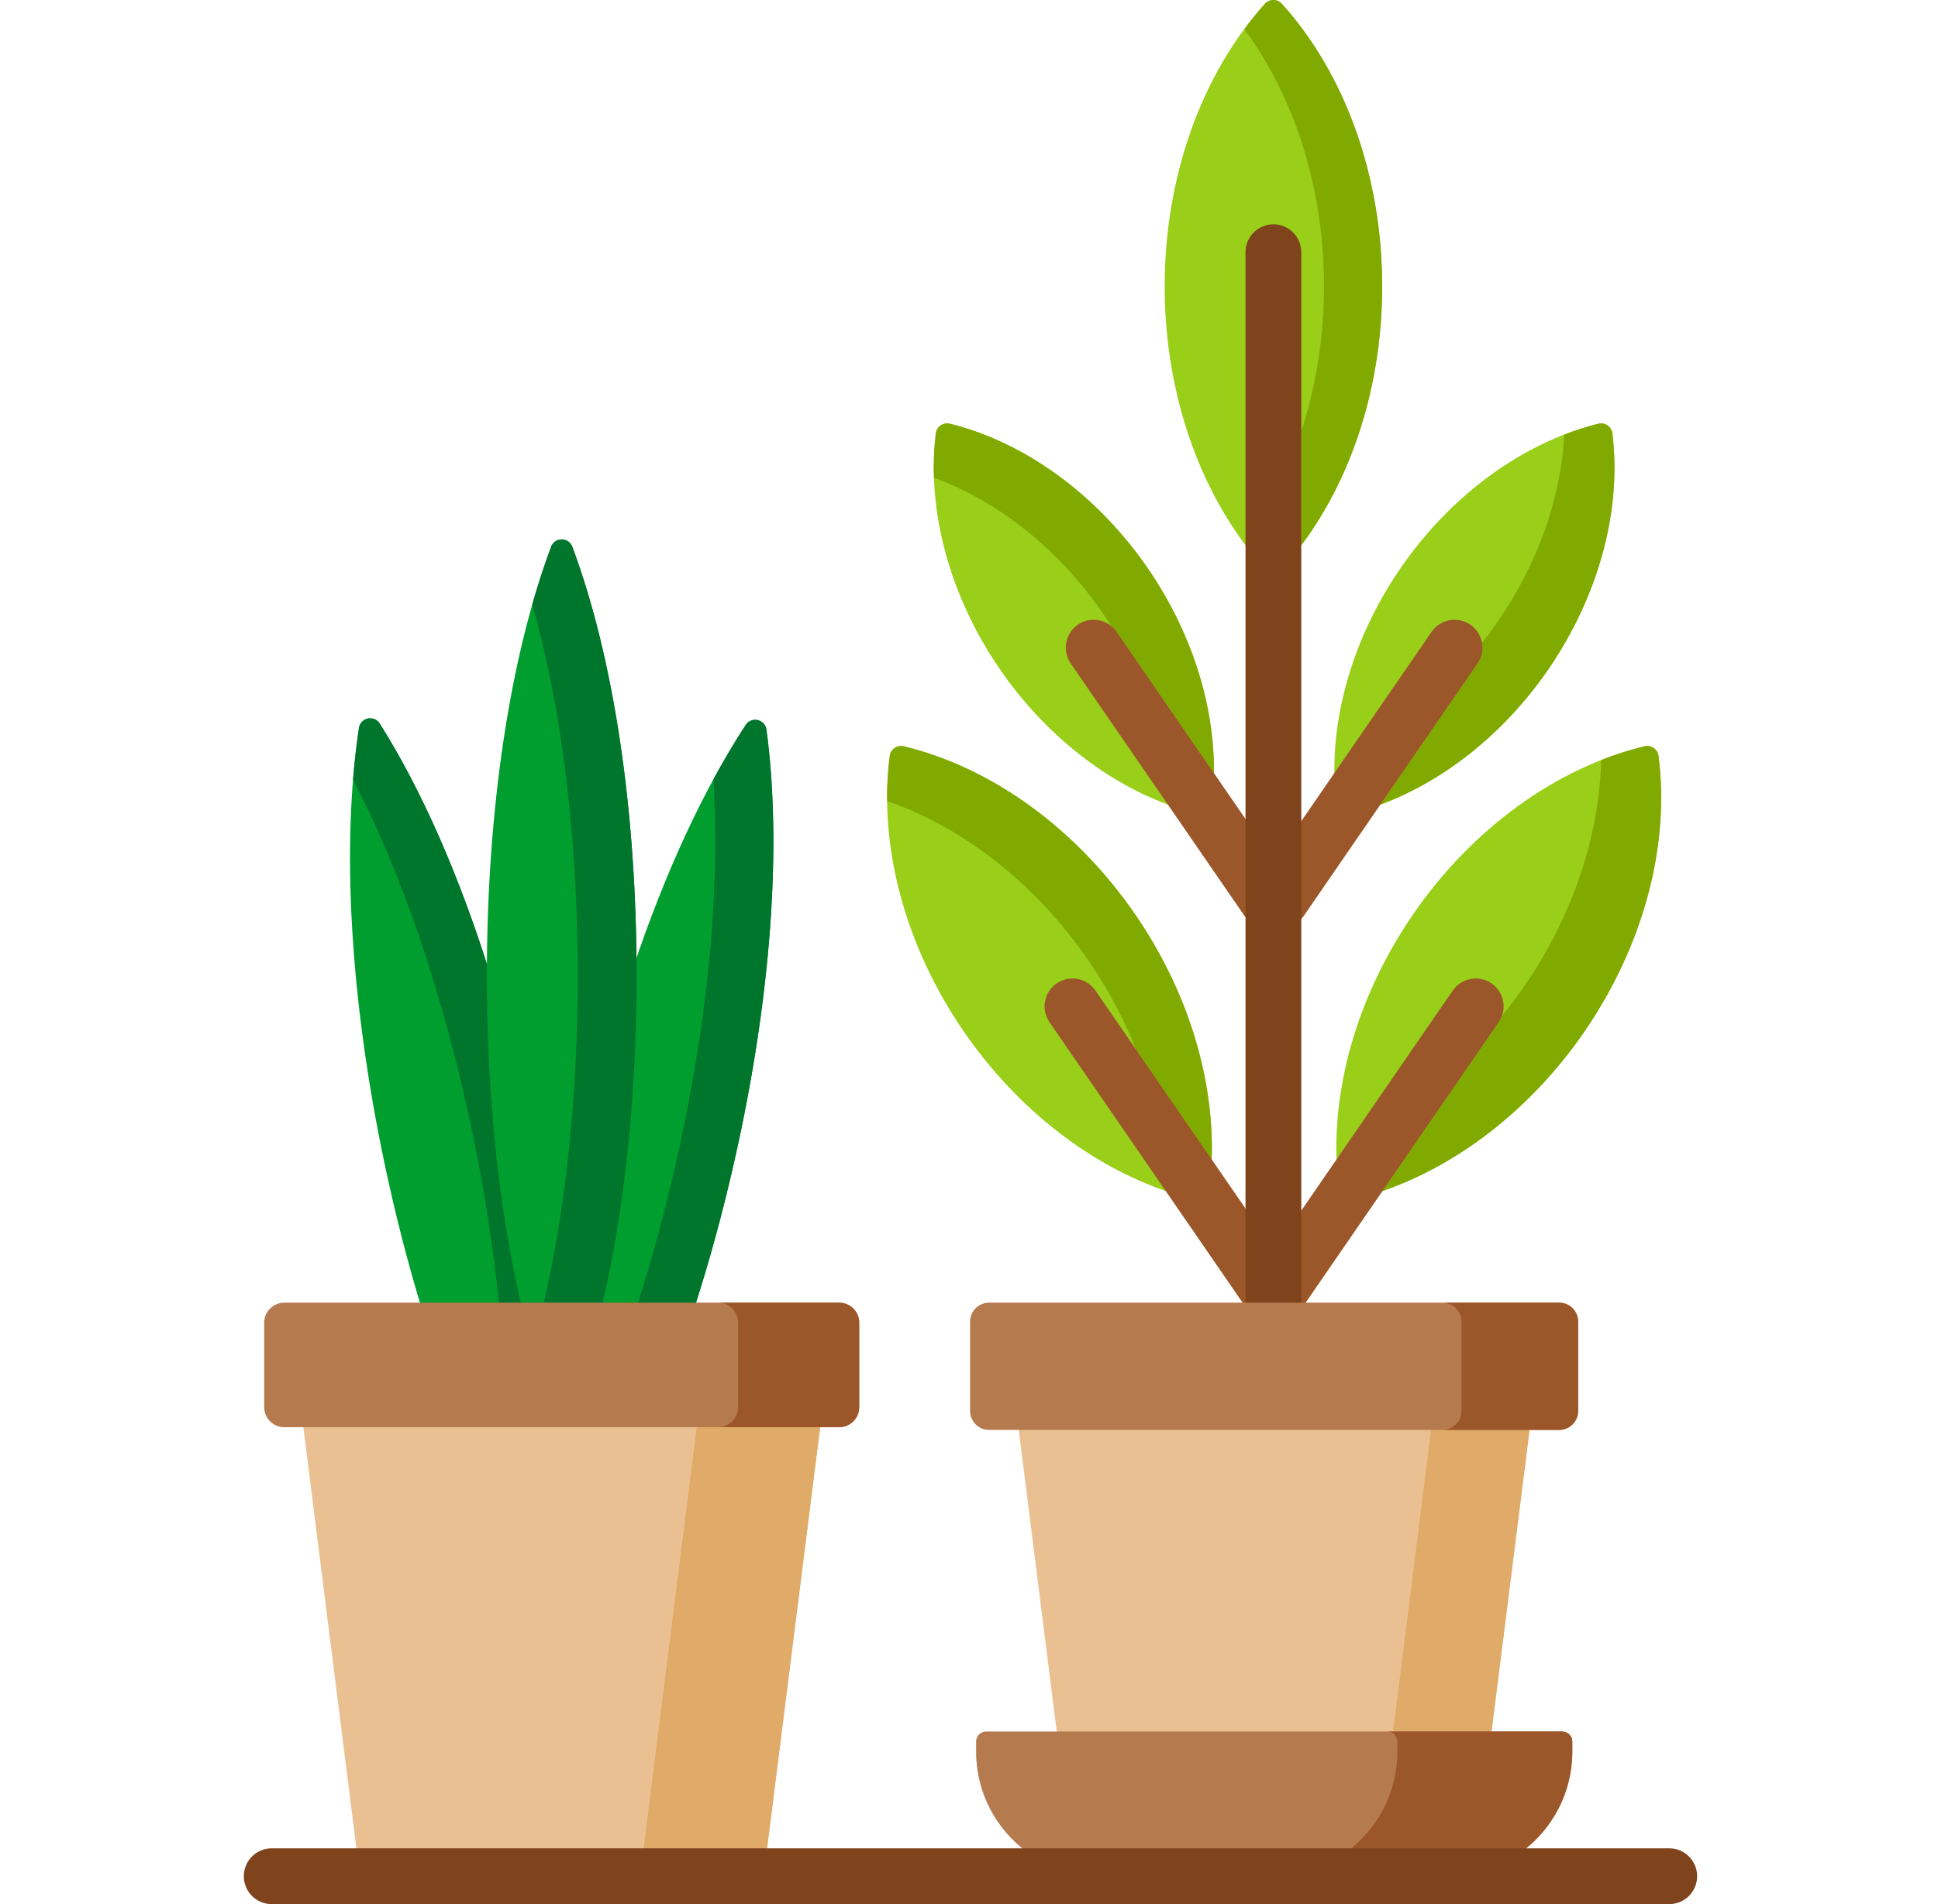 <svg width="57" height="56" viewBox="0 0 57 56" fill="none" xmlns="http://www.w3.org/2000/svg">
<path d="M38.164 7.417C38.164 7.025 37.845 6.706 37.454 6.706C37.061 6.706 36.743 7.025 36.743 7.417V16.181C35.154 14.138 34.255 11.354 34.255 8.422C34.255 5.216 35.33 2.187 37.205 0.11C37.269 0.04 37.359 0 37.454 0C37.548 0 37.638 0.04 37.701 0.11C39.577 2.187 40.652 5.217 40.652 8.422C40.652 11.354 39.752 14.138 38.164 16.181V7.417Z" fill="#99CE19"/>
<path d="M38.274 12.684C38.708 11.352 38.941 9.907 38.941 8.422C38.941 5.582 38.095 2.88 36.598 0.857C36.79 0.597 36.992 0.346 37.205 0.11C37.269 0.04 37.359 0 37.454 0C37.548 0 37.638 0.04 37.701 0.11C39.577 2.187 40.652 5.217 40.652 8.422C40.652 11.286 39.794 14.008 38.274 16.037V12.684Z" fill="#81AA00"/>
<path d="M38.164 38.312V7.417C38.164 7.025 37.845 6.706 37.453 6.706C37.061 6.706 36.742 7.025 36.742 7.417V38.312H38.164Z" fill="#7F441C"/>
<path d="M27.525 12.745C27.537 12.65 27.589 12.565 27.668 12.511C27.724 12.472 27.79 12.452 27.857 12.452C27.884 12.452 27.911 12.455 27.938 12.461C30.154 13.01 32.274 14.558 33.755 16.708C35.077 18.629 35.766 20.854 35.699 22.921L32.754 18.645C32.622 18.452 32.402 18.337 32.168 18.337C32.024 18.337 31.885 18.38 31.765 18.462C31.442 18.684 31.361 19.128 31.583 19.451L34.527 23.727C32.571 23.05 30.738 21.613 29.415 19.692C27.934 17.541 27.246 15.009 27.525 12.745Z" fill="#99CE19"/>
<path d="M27.524 12.745C27.536 12.65 27.588 12.565 27.667 12.511C27.723 12.472 27.789 12.452 27.856 12.452C27.883 12.452 27.91 12.455 27.937 12.461C30.153 13.01 32.273 14.558 33.754 16.708C35.037 18.572 35.724 20.722 35.703 22.736L32.843 18.582C32.797 18.516 32.743 18.459 32.683 18.41C32.603 18.284 32.521 18.158 32.436 18.034C31.146 16.16 29.37 14.745 27.468 14.048C27.453 13.607 27.472 13.171 27.524 12.745Z" fill="#81AA00"/>
<path d="M43.366 19.451C43.588 19.128 43.506 18.684 43.183 18.462C43.064 18.38 42.925 18.337 42.781 18.337C42.547 18.337 42.327 18.452 42.195 18.645L39.25 22.922C39.183 20.855 39.871 18.63 41.194 16.708C42.674 14.558 44.795 13.01 47.011 12.461C47.038 12.455 47.065 12.452 47.092 12.452C47.159 12.452 47.224 12.472 47.281 12.511C47.359 12.565 47.412 12.65 47.423 12.745C47.703 15.009 47.014 17.541 45.534 19.692C44.212 21.613 42.378 23.05 40.422 23.727L43.366 19.451Z" fill="#99CE19"/>
<path d="M43.456 19.513C43.584 19.328 43.624 19.108 43.587 18.903C43.757 18.691 43.919 18.472 44.074 18.246C45.239 16.555 45.91 14.629 46.009 12.782C46.34 12.654 46.674 12.545 47.011 12.461C47.038 12.455 47.065 12.452 47.092 12.452C47.159 12.452 47.224 12.472 47.281 12.511C47.359 12.565 47.412 12.65 47.423 12.745C47.703 15.009 47.014 17.541 45.534 19.692C44.251 21.555 42.487 22.965 40.597 23.665L43.456 19.513Z" fill="#81AA00"/>
<path d="M26.17 22.23C26.182 22.136 26.234 22.052 26.312 21.998C26.368 21.959 26.434 21.939 26.501 21.939C26.527 21.939 26.554 21.942 26.58 21.948C29.172 22.572 31.652 24.371 33.383 26.886C34.959 29.175 35.759 31.829 35.631 34.28L32.13 29.195C31.997 29.002 31.778 28.887 31.544 28.887C31.4 28.887 31.261 28.93 31.141 29.012C30.819 29.234 30.737 29.678 30.959 30.001L34.459 35.085C32.123 34.329 29.928 32.633 28.352 30.344C26.621 27.83 25.826 24.872 26.17 22.23Z" fill="#99CE19"/>
<path d="M26.169 22.23C26.181 22.136 26.233 22.052 26.311 21.998C26.367 21.959 26.433 21.939 26.5 21.939C26.526 21.939 26.552 21.942 26.578 21.948C29.171 22.572 31.651 24.371 33.382 26.886C34.919 29.118 35.717 31.698 35.637 34.098L33.412 30.866C33.051 29.958 32.58 29.071 32.003 28.233C30.471 26.008 28.354 24.344 26.091 23.558C26.087 23.109 26.112 22.665 26.169 22.23Z" fill="#81AA00"/>
<path d="M43.989 30.001C44.098 29.845 44.138 29.656 44.103 29.469C44.069 29.282 43.964 29.12 43.807 29.012C43.688 28.93 43.549 28.887 43.405 28.887C43.17 28.887 42.951 29.002 42.818 29.195L39.318 34.28C39.189 31.83 39.99 29.175 41.565 26.886C43.297 24.371 45.777 22.572 48.369 21.949C48.395 21.942 48.421 21.939 48.447 21.939C48.514 21.939 48.58 21.959 48.637 21.998C48.715 22.052 48.766 22.136 48.779 22.23C49.123 24.872 48.328 27.83 46.596 30.345C45.021 32.633 42.825 34.329 40.489 35.086L43.989 30.001Z" fill="#99CE19"/>
<path d="M44.08 30.063C44.12 30.004 44.151 29.942 44.174 29.878C44.404 29.596 44.625 29.304 44.835 29C46.251 26.943 47.041 24.589 47.092 22.354C47.513 22.188 47.939 22.052 48.369 21.948C48.395 21.942 48.421 21.939 48.447 21.939C48.514 21.939 48.58 21.959 48.637 21.998C48.715 22.052 48.766 22.136 48.779 22.23C49.123 24.872 48.328 27.83 46.596 30.344C45.06 32.576 42.933 34.244 40.662 35.027L44.08 30.063Z" fill="#81AA00"/>
<path d="M31.702 18.372C32.075 18.115 32.586 18.209 32.843 18.583L36.742 24.246V27.095C36.692 27.051 36.647 27.001 36.608 26.944L31.492 19.513C31.235 19.14 31.329 18.629 31.702 18.372Z" fill="#9B5729"/>
<path d="M38.164 24.308L42.106 18.583C42.362 18.21 42.873 18.116 43.246 18.372C43.619 18.629 43.714 19.14 43.457 19.513L38.341 26.944C38.291 27.017 38.23 27.078 38.164 27.129V24.308Z" fill="#9B5729"/>
<path d="M31.079 28.922C31.452 28.666 31.963 28.76 32.219 29.133L36.742 35.702V38.422H36.623L30.868 30.063C30.611 29.69 30.706 29.179 31.079 28.922Z" fill="#9B5729"/>
<path d="M38.163 35.764L42.728 29.133C42.986 28.76 43.496 28.666 43.87 28.922C44.242 29.18 44.337 29.69 44.08 30.063L38.325 38.422H38.163V35.764Z" fill="#9B5729"/>
<path d="M31.094 51.032L29.949 41.945H45L43.855 51.032H31.094Z" fill="#EAC092"/>
<path d="M40.96 51.032L42.105 41.945H45L43.855 51.032H40.96Z" fill="#E0AA68"/>
<path d="M44.745 54.469H30.207C29.3 53.801 28.709 52.727 28.709 51.517V51.22C28.709 51.056 28.842 50.923 29.006 50.923H45.947C46.111 50.923 46.244 51.056 46.244 51.22V51.517C46.244 52.727 45.654 53.801 44.745 54.469Z" fill="#B57A4E"/>
<path d="M44.745 54.469H39.601C40.509 53.801 41.099 52.727 41.099 51.517V51.22C41.099 51.056 40.966 50.923 40.802 50.923H45.947C46.111 50.923 46.244 51.056 46.244 51.22V51.517C46.244 52.727 45.654 53.801 44.745 54.469Z" fill="#9B5729"/>
<path d="M20.436 38.422H17.586C18.254 35.606 18.612 32.26 18.612 28.704C18.612 28.634 18.611 28.564 18.611 28.494C19.549 25.689 20.685 23.226 21.933 21.32C21.996 21.224 22.102 21.169 22.212 21.169C22.237 21.169 22.262 21.172 22.286 21.178C22.422 21.208 22.524 21.32 22.543 21.458C23.008 24.914 22.67 29.434 21.59 34.187C21.257 35.657 20.869 37.076 20.436 38.422Z" fill="#009E2F"/>
<path d="M20.436 38.422H18.73C19.163 37.076 19.551 35.657 19.884 34.188C20.817 30.08 21.195 26.147 20.981 22.924C21.29 22.354 21.608 21.818 21.933 21.321C21.996 21.225 22.101 21.17 22.212 21.17C22.237 21.17 22.262 21.173 22.286 21.178C22.422 21.209 22.524 21.321 22.543 21.459C23.008 24.915 22.67 29.435 21.59 34.188C21.257 35.657 20.869 37.076 20.436 38.422Z" fill="#00752C"/>
<path d="M15.455 38.422H12.384C11.972 37.064 11.606 35.633 11.296 34.151C10.297 29.381 10.035 24.855 10.558 21.408C10.579 21.27 10.683 21.161 10.819 21.132C10.842 21.127 10.865 21.125 10.887 21.125C11 21.125 11.107 21.182 11.169 21.28C12.413 23.249 13.528 25.799 14.429 28.696V28.704C14.43 32.261 14.788 35.607 15.455 38.422Z" fill="#009E2F"/>
<path d="M15.455 38.422H14.686C14.52 36.76 14.252 35.022 13.881 33.25C13.055 29.306 11.834 25.718 10.384 22.927C10.427 22.401 10.484 21.893 10.558 21.408C10.579 21.27 10.683 21.161 10.819 21.132C10.842 21.127 10.865 21.125 10.887 21.125C11 21.125 11.107 21.182 11.169 21.28C12.413 23.249 13.528 25.799 14.429 28.696V28.704C14.43 32.261 14.788 35.607 15.455 38.422Z" fill="#00752C"/>
<path d="M15.342 38.422C14.677 35.603 14.319 32.258 14.319 28.704C14.319 23.831 14.99 19.347 16.209 16.08C16.257 15.95 16.382 15.864 16.521 15.864C16.66 15.864 16.785 15.95 16.833 16.08C18.052 19.347 18.723 23.831 18.723 28.704C18.723 32.258 18.366 35.603 17.7 38.422H15.342Z" fill="#009E2F"/>
<path d="M15.969 38.422C16.634 35.603 16.992 32.258 16.991 28.704C16.992 24.628 16.522 20.826 15.655 17.778C15.825 17.182 16.009 16.615 16.209 16.08C16.257 15.95 16.382 15.864 16.521 15.864C16.66 15.864 16.785 15.95 16.833 16.08C18.052 19.347 18.723 23.831 18.723 28.704C18.723 32.258 18.366 35.603 17.7 38.422H15.969Z" fill="#00752C"/>
<path d="M24.119 41.865C24.124 41.908 24.125 41.953 24.119 42L22.547 54.469H10.496L8.925 42C8.919 41.953 8.92 41.908 8.924 41.865H24.119Z" fill="#EAC092"/>
<path d="M20.489 41.865H24.119C24.124 41.908 24.125 41.953 24.119 42L22.547 54.469H18.917L20.488 42C20.494 41.953 20.494 41.908 20.489 41.865Z" fill="#E0AA68"/>
<path d="M7.771 41.388C7.771 41.71 8.035 41.974 8.358 41.974H24.685C25.007 41.974 25.271 41.71 25.271 41.388V38.898C25.271 38.576 25.007 38.312 24.685 38.312H8.358C8.035 38.312 7.771 38.576 7.771 38.898V41.388Z" fill="#B57A4E"/>
<path d="M21.708 41.388V38.898C21.708 38.576 21.445 38.312 21.122 38.312H24.685C25.007 38.312 25.271 38.576 25.271 38.898V41.388C25.271 41.71 25.007 41.974 24.685 41.974H21.122C21.445 41.974 21.708 41.71 21.708 41.388Z" fill="#9B5729"/>
<path d="M7.992 56H49.096C49.549 56 49.916 55.633 49.916 55.18C49.916 54.727 49.549 54.359 49.096 54.359H7.992C7.538 54.359 7.171 54.727 7.171 55.18C7.171 55.633 7.538 56 7.992 56Z" fill="#7F441C"/>
<path d="M36.633 38.422V7.417C36.633 6.964 37 6.597 37.453 6.597C37.906 6.597 38.273 6.964 38.273 7.417V38.422H36.633Z" fill="#7F441C"/>
<path d="M28.532 41.499C28.532 41.804 28.782 42.054 29.088 42.054H45.861C46.166 42.054 46.416 41.804 46.416 41.499V38.867C46.416 38.562 46.166 38.312 45.861 38.312H29.088C28.782 38.312 28.532 38.562 28.532 38.867V41.499Z" fill="#B57A4E"/>
<path d="M42.983 41.499V38.867C42.983 38.562 42.734 38.312 42.428 38.312H45.861C46.166 38.312 46.416 38.562 46.416 38.867V41.499C46.416 41.804 46.166 42.054 45.861 42.054H42.428C42.734 42.054 42.983 41.804 42.983 41.499Z" fill="#9B5729"/>
</svg>
